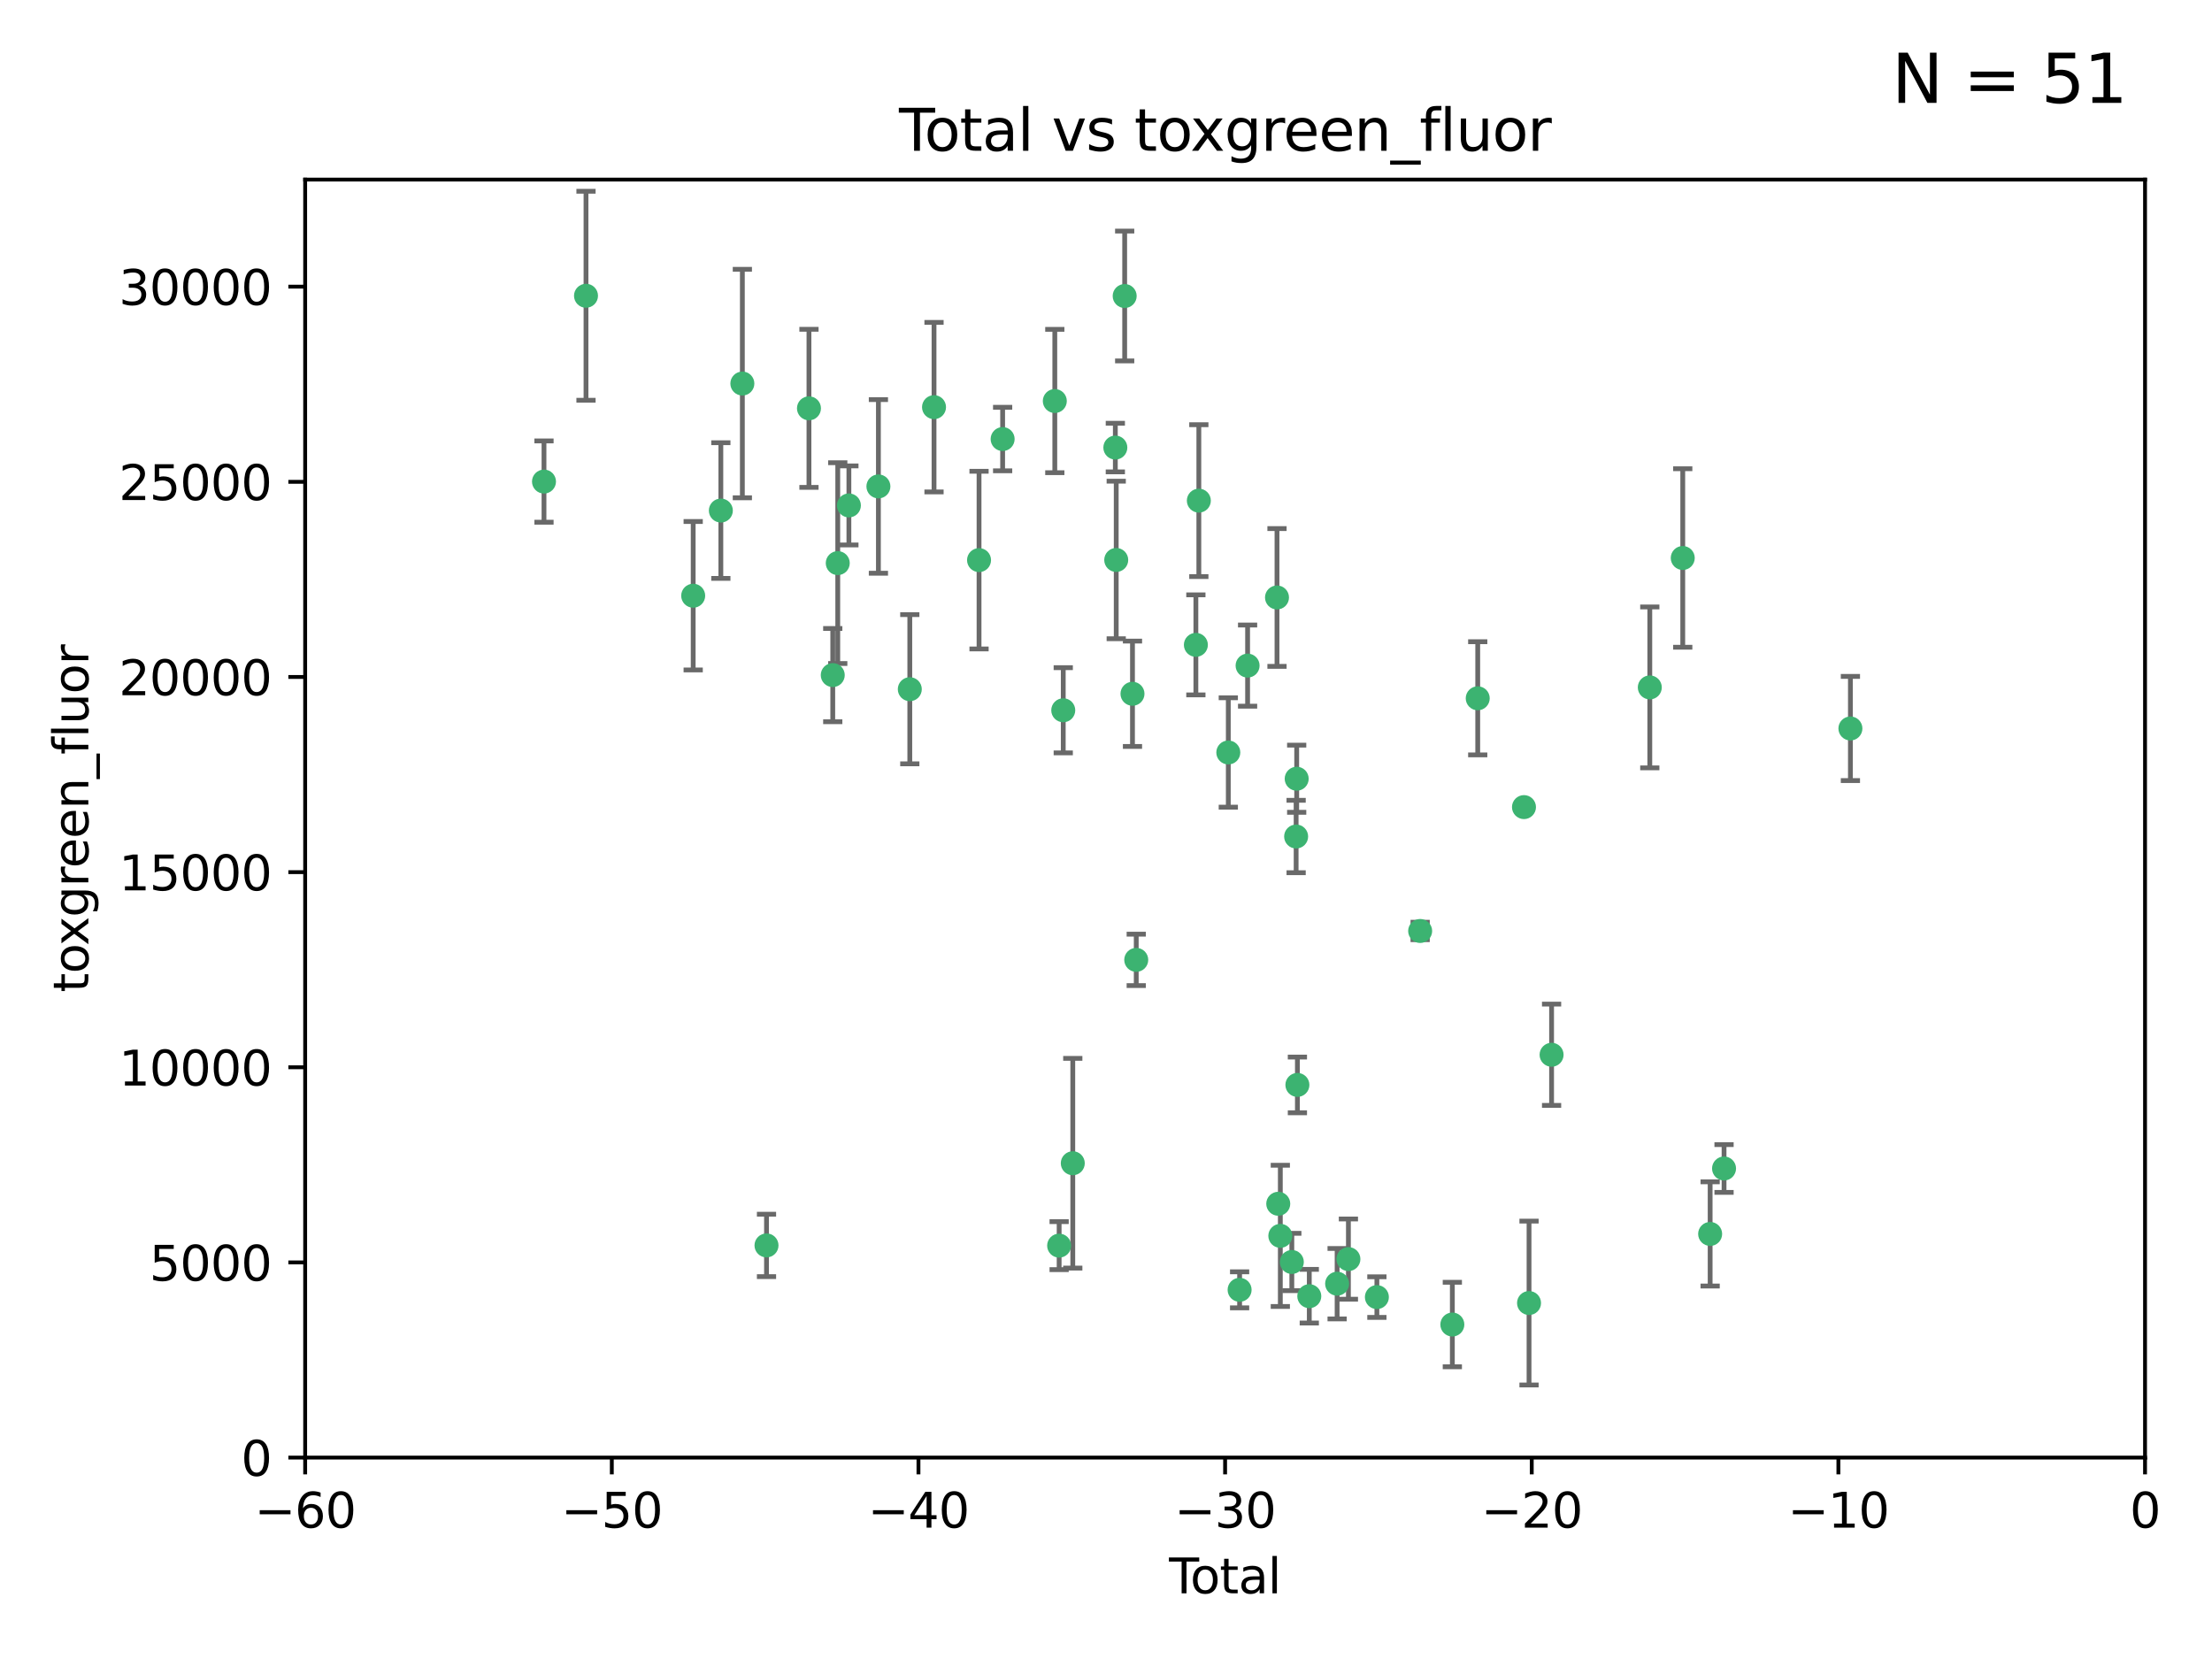 <?xml version="1.0" encoding="utf-8" standalone="no"?>
<!DOCTYPE svg PUBLIC "-//W3C//DTD SVG 1.1//EN"
  "http://www.w3.org/Graphics/SVG/1.1/DTD/svg11.dtd">
<svg xmlns:xlink="http://www.w3.org/1999/xlink" width="460.8pt" height="345.6pt" viewBox="0 0 460.8 345.6" xmlns="http://www.w3.org/2000/svg" version="1.1">
 <defs>
  <style type="text/css">*{stroke-linejoin: round; stroke-linecap: butt}</style>
 </defs>
 <g id="figure_1">
  <g id="patch_1">
   <path d="M 0 345.6 
L 460.8 345.6 
L 460.8 0 
L 0 0 
z
" style="fill: #ffffff"/>
  </g>
  <g id="axes_1">
   <g id="patch_2">
    <path d="M 63.571 303.64 
L 446.85 303.64 
L 446.85 37.411 
L 63.571 37.411 
z
" style="fill: #ffffff"/>
   </g>
   <g id="PathCollection_1">
    <defs>
     <path id="mc54ede2edb" d="M 0 1.118 
C 0.297 1.118 0.581 1 0.791 0.791 
C 1 0.581 1.118 0.297 1.118 0 
C 1.118 -0.297 1 -0.581 0.791 -0.791 
C 0.581 -1 0.297 -1.118 0 -1.118 
C -0.297 -1.118 -0.581 -1 -0.791 -0.791 
C -1 -0.581 -1.118 -0.297 -1.118 0 
C -1.118 0.297 -1 0.581 -0.791 0.791 
C -0.581 1 -0.297 1.118 0 1.118 
z
" style="stroke: #3cb371"/>
    </defs>
    <g clip-path="url(#p72e257337b)">
     <use xlink:href="#mc54ede2edb" x="113.324" y="100.319" style="fill: #3cb371; stroke: #3cb371"/>
     <use xlink:href="#mc54ede2edb" x="122.075" y="61.614" style="fill: #3cb371; stroke: #3cb371"/>
     <use xlink:href="#mc54ede2edb" x="144.404" y="124.1" style="fill: #3cb371; stroke: #3cb371"/>
     <use xlink:href="#mc54ede2edb" x="150.166" y="106.358" style="fill: #3cb371; stroke: #3cb371"/>
     <use xlink:href="#mc54ede2edb" x="154.646" y="79.9" style="fill: #3cb371; stroke: #3cb371"/>
     <use xlink:href="#mc54ede2edb" x="159.676" y="259.442" style="fill: #3cb371; stroke: #3cb371"/>
     <use xlink:href="#mc54ede2edb" x="168.522" y="85.062" style="fill: #3cb371; stroke: #3cb371"/>
     <use xlink:href="#mc54ede2edb" x="173.478" y="140.634" style="fill: #3cb371; stroke: #3cb371"/>
     <use xlink:href="#mc54ede2edb" x="174.52" y="117.306" style="fill: #3cb371; stroke: #3cb371"/>
     <use xlink:href="#mc54ede2edb" x="176.84" y="105.288" style="fill: #3cb371; stroke: #3cb371"/>
     <use xlink:href="#mc54ede2edb" x="182.989" y="101.33" style="fill: #3cb371; stroke: #3cb371"/>
     <use xlink:href="#mc54ede2edb" x="189.528" y="143.574" style="fill: #3cb371; stroke: #3cb371"/>
     <use xlink:href="#mc54ede2edb" x="194.574" y="84.817" style="fill: #3cb371; stroke: #3cb371"/>
     <use xlink:href="#mc54ede2edb" x="203.952" y="116.682" style="fill: #3cb371; stroke: #3cb371"/>
     <use xlink:href="#mc54ede2edb" x="208.867" y="91.463" style="fill: #3cb371; stroke: #3cb371"/>
     <use xlink:href="#mc54ede2edb" x="219.736" y="83.54" style="fill: #3cb371; stroke: #3cb371"/>
     <use xlink:href="#mc54ede2edb" x="220.638" y="259.488" style="fill: #3cb371; stroke: #3cb371"/>
     <use xlink:href="#mc54ede2edb" x="221.495" y="147.962" style="fill: #3cb371; stroke: #3cb371"/>
     <use xlink:href="#mc54ede2edb" x="223.48" y="242.324" style="fill: #3cb371; stroke: #3cb371"/>
     <use xlink:href="#mc54ede2edb" x="232.345" y="93.237" style="fill: #3cb371; stroke: #3cb371"/>
     <use xlink:href="#mc54ede2edb" x="232.53" y="116.65" style="fill: #3cb371; stroke: #3cb371"/>
     <use xlink:href="#mc54ede2edb" x="234.291" y="61.664" style="fill: #3cb371; stroke: #3cb371"/>
     <use xlink:href="#mc54ede2edb" x="235.917" y="144.527" style="fill: #3cb371; stroke: #3cb371"/>
     <use xlink:href="#mc54ede2edb" x="236.699" y="199.958" style="fill: #3cb371; stroke: #3cb371"/>
     <use xlink:href="#mc54ede2edb" x="249.123" y="134.337" style="fill: #3cb371; stroke: #3cb371"/>
     <use xlink:href="#mc54ede2edb" x="249.741" y="104.293" style="fill: #3cb371; stroke: #3cb371"/>
     <use xlink:href="#mc54ede2edb" x="255.878" y="156.754" style="fill: #3cb371; stroke: #3cb371"/>
     <use xlink:href="#mc54ede2edb" x="258.233" y="268.694" style="fill: #3cb371; stroke: #3cb371"/>
     <use xlink:href="#mc54ede2edb" x="259.897" y="138.657" style="fill: #3cb371; stroke: #3cb371"/>
     <use xlink:href="#mc54ede2edb" x="266.022" y="124.464" style="fill: #3cb371; stroke: #3cb371"/>
     <use xlink:href="#mc54ede2edb" x="266.284" y="250.767" style="fill: #3cb371; stroke: #3cb371"/>
     <use xlink:href="#mc54ede2edb" x="266.715" y="257.451" style="fill: #3cb371; stroke: #3cb371"/>
     <use xlink:href="#mc54ede2edb" x="269.11" y="262.896" style="fill: #3cb371; stroke: #3cb371"/>
     <use xlink:href="#mc54ede2edb" x="270.008" y="174.261" style="fill: #3cb371; stroke: #3cb371"/>
     <use xlink:href="#mc54ede2edb" x="270.123" y="162.223" style="fill: #3cb371; stroke: #3cb371"/>
     <use xlink:href="#mc54ede2edb" x="270.272" y="226.007" style="fill: #3cb371; stroke: #3cb371"/>
     <use xlink:href="#mc54ede2edb" x="272.749" y="270.018" style="fill: #3cb371; stroke: #3cb371"/>
     <use xlink:href="#mc54ede2edb" x="278.547" y="267.417" style="fill: #3cb371; stroke: #3cb371"/>
     <use xlink:href="#mc54ede2edb" x="280.898" y="262.293" style="fill: #3cb371; stroke: #3cb371"/>
     <use xlink:href="#mc54ede2edb" x="286.83" y="270.21" style="fill: #3cb371; stroke: #3cb371"/>
     <use xlink:href="#mc54ede2edb" x="295.844" y="193.94" style="fill: #3cb371; stroke: #3cb371"/>
     <use xlink:href="#mc54ede2edb" x="302.549" y="275.924" style="fill: #3cb371; stroke: #3cb371"/>
     <use xlink:href="#mc54ede2edb" x="307.838" y="145.468" style="fill: #3cb371; stroke: #3cb371"/>
     <use xlink:href="#mc54ede2edb" x="317.472" y="168.134" style="fill: #3cb371; stroke: #3cb371"/>
     <use xlink:href="#mc54ede2edb" x="318.526" y="271.445" style="fill: #3cb371; stroke: #3cb371"/>
     <use xlink:href="#mc54ede2edb" x="323.223" y="219.726" style="fill: #3cb371; stroke: #3cb371"/>
     <use xlink:href="#mc54ede2edb" x="343.683" y="143.2" style="fill: #3cb371; stroke: #3cb371"/>
     <use xlink:href="#mc54ede2edb" x="350.548" y="116.24" style="fill: #3cb371; stroke: #3cb371"/>
     <use xlink:href="#mc54ede2edb" x="356.254" y="257.051" style="fill: #3cb371; stroke: #3cb371"/>
     <use xlink:href="#mc54ede2edb" x="359.15" y="243.416" style="fill: #3cb371; stroke: #3cb371"/>
     <use xlink:href="#mc54ede2edb" x="385.474" y="151.755" style="fill: #3cb371; stroke: #3cb371"/>
    </g>
   </g>
   <g id="matplotlib.axis_1">
    <g id="xtick_1">
     <g id="line2d_1">
      <defs>
       <path id="m0c245bddcb" d="M 0 0 
L 0 3.5 
" style="stroke: #000000; stroke-width: 0.8"/>
      </defs>
      <g>
       <use xlink:href="#m0c245bddcb" x="63.571" y="303.64" style="stroke: #000000; stroke-width: 0.8"/>
      </g>
     </g>
     <g id="text_1">
      <!-- −60 -->
      <g transform="translate(53.019 318.238)scale(0.1 -0.1)">
       <defs>
        <path id="DejaVuSans-2212" d="M 678 2272 
L 4684 2272 
L 4684 1741 
L 678 1741 
L 678 2272 
z
" transform="scale(0.016)"/>
        <path id="DejaVuSans-36" d="M 2113 2584 
Q 1688 2584 1439 2293 
Q 1191 2003 1191 1497 
Q 1191 994 1439 701 
Q 1688 409 2113 409 
Q 2538 409 2786 701 
Q 3034 994 3034 1497 
Q 3034 2003 2786 2293 
Q 2538 2584 2113 2584 
z
M 3366 4563 
L 3366 3988 
Q 3128 4100 2886 4159 
Q 2644 4219 2406 4219 
Q 1781 4219 1451 3797 
Q 1122 3375 1075 2522 
Q 1259 2794 1537 2939 
Q 1816 3084 2150 3084 
Q 2853 3084 3261 2657 
Q 3669 2231 3669 1497 
Q 3669 778 3244 343 
Q 2819 -91 2113 -91 
Q 1303 -91 875 529 
Q 447 1150 447 2328 
Q 447 3434 972 4092 
Q 1497 4750 2381 4750 
Q 2619 4750 2861 4703 
Q 3103 4656 3366 4563 
z
" transform="scale(0.016)"/>
        <path id="DejaVuSans-30" d="M 2034 4250 
Q 1547 4250 1301 3770 
Q 1056 3291 1056 2328 
Q 1056 1369 1301 889 
Q 1547 409 2034 409 
Q 2525 409 2770 889 
Q 3016 1369 3016 2328 
Q 3016 3291 2770 3770 
Q 2525 4250 2034 4250 
z
M 2034 4750 
Q 2819 4750 3233 4129 
Q 3647 3509 3647 2328 
Q 3647 1150 3233 529 
Q 2819 -91 2034 -91 
Q 1250 -91 836 529 
Q 422 1150 422 2328 
Q 422 3509 836 4129 
Q 1250 4750 2034 4750 
z
" transform="scale(0.016)"/>
       </defs>
       <use xlink:href="#DejaVuSans-2212"/>
       <use xlink:href="#DejaVuSans-36" x="83.789"/>
       <use xlink:href="#DejaVuSans-30" x="147.412"/>
      </g>
     </g>
    </g>
    <g id="xtick_2">
     <g id="line2d_2">
      <g>
       <use xlink:href="#m0c245bddcb" x="127.451" y="303.64" style="stroke: #000000; stroke-width: 0.8"/>
      </g>
     </g>
     <g id="text_2">
      <!-- −50 -->
      <g transform="translate(116.899 318.238)scale(0.1 -0.1)">
       <defs>
        <path id="DejaVuSans-35" d="M 691 4666 
L 3169 4666 
L 3169 4134 
L 1269 4134 
L 1269 2991 
Q 1406 3038 1543 3061 
Q 1681 3084 1819 3084 
Q 2600 3084 3056 2656 
Q 3513 2228 3513 1497 
Q 3513 744 3044 326 
Q 2575 -91 1722 -91 
Q 1428 -91 1123 -41 
Q 819 9 494 109 
L 494 744 
Q 775 591 1075 516 
Q 1375 441 1709 441 
Q 2250 441 2565 725 
Q 2881 1009 2881 1497 
Q 2881 1984 2565 2268 
Q 2250 2553 1709 2553 
Q 1456 2553 1204 2497 
Q 953 2441 691 2322 
L 691 4666 
z
" transform="scale(0.016)"/>
       </defs>
       <use xlink:href="#DejaVuSans-2212"/>
       <use xlink:href="#DejaVuSans-35" x="83.789"/>
       <use xlink:href="#DejaVuSans-30" x="147.412"/>
      </g>
     </g>
    </g>
    <g id="xtick_3">
     <g id="line2d_3">
      <g>
       <use xlink:href="#m0c245bddcb" x="191.331" y="303.64" style="stroke: #000000; stroke-width: 0.8"/>
      </g>
     </g>
     <g id="text_3">
      <!-- −40 -->
      <g transform="translate(180.778 318.238)scale(0.1 -0.1)">
       <defs>
        <path id="DejaVuSans-34" d="M 2419 4116 
L 825 1625 
L 2419 1625 
L 2419 4116 
z
M 2253 4666 
L 3047 4666 
L 3047 1625 
L 3713 1625 
L 3713 1100 
L 3047 1100 
L 3047 0 
L 2419 0 
L 2419 1100 
L 313 1100 
L 313 1709 
L 2253 4666 
z
" transform="scale(0.016)"/>
       </defs>
       <use xlink:href="#DejaVuSans-2212"/>
       <use xlink:href="#DejaVuSans-34" x="83.789"/>
       <use xlink:href="#DejaVuSans-30" x="147.412"/>
      </g>
     </g>
    </g>
    <g id="xtick_4">
     <g id="line2d_4">
      <g>
       <use xlink:href="#m0c245bddcb" x="255.211" y="303.64" style="stroke: #000000; stroke-width: 0.8"/>
      </g>
     </g>
     <g id="text_4">
      <!-- −30 -->
      <g transform="translate(244.658 318.238)scale(0.1 -0.1)">
       <defs>
        <path id="DejaVuSans-33" d="M 2597 2516 
Q 3050 2419 3304 2112 
Q 3559 1806 3559 1356 
Q 3559 666 3084 287 
Q 2609 -91 1734 -91 
Q 1441 -91 1130 -33 
Q 819 25 488 141 
L 488 750 
Q 750 597 1062 519 
Q 1375 441 1716 441 
Q 2309 441 2620 675 
Q 2931 909 2931 1356 
Q 2931 1769 2642 2001 
Q 2353 2234 1838 2234 
L 1294 2234 
L 1294 2753 
L 1863 2753 
Q 2328 2753 2575 2939 
Q 2822 3125 2822 3475 
Q 2822 3834 2567 4026 
Q 2313 4219 1838 4219 
Q 1578 4219 1281 4162 
Q 984 4106 628 3988 
L 628 4550 
Q 988 4650 1302 4700 
Q 1616 4750 1894 4750 
Q 2613 4750 3031 4423 
Q 3450 4097 3450 3541 
Q 3450 3153 3228 2886 
Q 3006 2619 2597 2516 
z
" transform="scale(0.016)"/>
       </defs>
       <use xlink:href="#DejaVuSans-2212"/>
       <use xlink:href="#DejaVuSans-33" x="83.789"/>
       <use xlink:href="#DejaVuSans-30" x="147.412"/>
      </g>
     </g>
    </g>
    <g id="xtick_5">
     <g id="line2d_5">
      <g>
       <use xlink:href="#m0c245bddcb" x="319.09" y="303.64" style="stroke: #000000; stroke-width: 0.8"/>
      </g>
     </g>
     <g id="text_5">
      <!-- −20 -->
      <g transform="translate(308.538 318.238)scale(0.1 -0.1)">
       <defs>
        <path id="DejaVuSans-32" d="M 1228 531 
L 3431 531 
L 3431 0 
L 469 0 
L 469 531 
Q 828 903 1448 1529 
Q 2069 2156 2228 2338 
Q 2531 2678 2651 2914 
Q 2772 3150 2772 3378 
Q 2772 3750 2511 3984 
Q 2250 4219 1831 4219 
Q 1534 4219 1204 4116 
Q 875 4013 500 3803 
L 500 4441 
Q 881 4594 1212 4672 
Q 1544 4750 1819 4750 
Q 2544 4750 2975 4387 
Q 3406 4025 3406 3419 
Q 3406 3131 3298 2873 
Q 3191 2616 2906 2266 
Q 2828 2175 2409 1742 
Q 1991 1309 1228 531 
z
" transform="scale(0.016)"/>
       </defs>
       <use xlink:href="#DejaVuSans-2212"/>
       <use xlink:href="#DejaVuSans-32" x="83.789"/>
       <use xlink:href="#DejaVuSans-30" x="147.412"/>
      </g>
     </g>
    </g>
    <g id="xtick_6">
     <g id="line2d_6">
      <g>
       <use xlink:href="#m0c245bddcb" x="382.97" y="303.64" style="stroke: #000000; stroke-width: 0.8"/>
      </g>
     </g>
     <g id="text_6">
      <!-- −10 -->
      <g transform="translate(372.418 318.238)scale(0.1 -0.1)">
       <defs>
        <path id="DejaVuSans-31" d="M 794 531 
L 1825 531 
L 1825 4091 
L 703 3866 
L 703 4441 
L 1819 4666 
L 2450 4666 
L 2450 531 
L 3481 531 
L 3481 0 
L 794 0 
L 794 531 
z
" transform="scale(0.016)"/>
       </defs>
       <use xlink:href="#DejaVuSans-2212"/>
       <use xlink:href="#DejaVuSans-31" x="83.789"/>
       <use xlink:href="#DejaVuSans-30" x="147.412"/>
      </g>
     </g>
    </g>
    <g id="xtick_7">
     <g id="line2d_7">
      <g>
       <use xlink:href="#m0c245bddcb" x="446.85" y="303.64" style="stroke: #000000; stroke-width: 0.8"/>
      </g>
     </g>
     <g id="text_7">
      <!-- 0 -->
      <g transform="translate(443.669 318.238)scale(0.1 -0.1)">
       <use xlink:href="#DejaVuSans-30"/>
      </g>
     </g>
    </g>
    <g id="text_8">
     <!-- Total -->
     <g transform="translate(243.534 331.917)scale(0.1 -0.1)">
      <defs>
       <path id="DejaVuSans-54" d="M -19 4666 
L 3928 4666 
L 3928 4134 
L 2272 4134 
L 2272 0 
L 1638 0 
L 1638 4134 
L -19 4134 
L -19 4666 
z
" transform="scale(0.016)"/>
       <path id="DejaVuSans-6f" d="M 1959 3097 
Q 1497 3097 1228 2736 
Q 959 2375 959 1747 
Q 959 1119 1226 758 
Q 1494 397 1959 397 
Q 2419 397 2687 759 
Q 2956 1122 2956 1747 
Q 2956 2369 2687 2733 
Q 2419 3097 1959 3097 
z
M 1959 3584 
Q 2709 3584 3137 3096 
Q 3566 2609 3566 1747 
Q 3566 888 3137 398 
Q 2709 -91 1959 -91 
Q 1206 -91 779 398 
Q 353 888 353 1747 
Q 353 2609 779 3096 
Q 1206 3584 1959 3584 
z
" transform="scale(0.016)"/>
       <path id="DejaVuSans-74" d="M 1172 4494 
L 1172 3500 
L 2356 3500 
L 2356 3053 
L 1172 3053 
L 1172 1153 
Q 1172 725 1289 603 
Q 1406 481 1766 481 
L 2356 481 
L 2356 0 
L 1766 0 
Q 1100 0 847 248 
Q 594 497 594 1153 
L 594 3053 
L 172 3053 
L 172 3500 
L 594 3500 
L 594 4494 
L 1172 4494 
z
" transform="scale(0.016)"/>
       <path id="DejaVuSans-61" d="M 2194 1759 
Q 1497 1759 1228 1600 
Q 959 1441 959 1056 
Q 959 750 1161 570 
Q 1363 391 1709 391 
Q 2188 391 2477 730 
Q 2766 1069 2766 1631 
L 2766 1759 
L 2194 1759 
z
M 3341 1997 
L 3341 0 
L 2766 0 
L 2766 531 
Q 2569 213 2275 61 
Q 1981 -91 1556 -91 
Q 1019 -91 701 211 
Q 384 513 384 1019 
Q 384 1609 779 1909 
Q 1175 2209 1959 2209 
L 2766 2209 
L 2766 2266 
Q 2766 2663 2505 2880 
Q 2244 3097 1772 3097 
Q 1472 3097 1187 3025 
Q 903 2953 641 2809 
L 641 3341 
Q 956 3463 1253 3523 
Q 1550 3584 1831 3584 
Q 2591 3584 2966 3190 
Q 3341 2797 3341 1997 
z
" transform="scale(0.016)"/>
       <path id="DejaVuSans-6c" d="M 603 4863 
L 1178 4863 
L 1178 0 
L 603 0 
L 603 4863 
z
" transform="scale(0.016)"/>
      </defs>
      <use xlink:href="#DejaVuSans-54"/>
      <use xlink:href="#DejaVuSans-6f" x="44.084"/>
      <use xlink:href="#DejaVuSans-74" x="105.266"/>
      <use xlink:href="#DejaVuSans-61" x="144.475"/>
      <use xlink:href="#DejaVuSans-6c" x="205.754"/>
     </g>
    </g>
   </g>
   <g id="matplotlib.axis_2">
    <g id="ytick_1">
     <g id="line2d_8">
      <defs>
       <path id="m8a48389f42" d="M 0 0 
L -3.5 0 
" style="stroke: #000000; stroke-width: 0.8"/>
      </defs>
      <g>
       <use xlink:href="#m8a48389f42" x="63.571" y="303.64" style="stroke: #000000; stroke-width: 0.8"/>
      </g>
     </g>
     <g id="text_9">
      <!-- 0 -->
      <g transform="translate(50.209 307.439)scale(0.1 -0.1)">
       <use xlink:href="#DejaVuSans-30"/>
      </g>
     </g>
    </g>
    <g id="ytick_2">
     <g id="line2d_9">
      <g>
       <use xlink:href="#m8a48389f42" x="63.571" y="262.986" style="stroke: #000000; stroke-width: 0.8"/>
      </g>
     </g>
     <g id="text_10">
      <!-- 5000 -->
      <g transform="translate(31.121 266.786)scale(0.1 -0.1)">
       <use xlink:href="#DejaVuSans-35"/>
       <use xlink:href="#DejaVuSans-30" x="63.623"/>
       <use xlink:href="#DejaVuSans-30" x="127.246"/>
       <use xlink:href="#DejaVuSans-30" x="190.869"/>
      </g>
     </g>
    </g>
    <g id="ytick_3">
     <g id="line2d_10">
      <g>
       <use xlink:href="#m8a48389f42" x="63.571" y="222.333" style="stroke: #000000; stroke-width: 0.8"/>
      </g>
     </g>
     <g id="text_11">
      <!-- 10000 -->
      <g transform="translate(24.759 226.132)scale(0.1 -0.1)">
       <use xlink:href="#DejaVuSans-31"/>
       <use xlink:href="#DejaVuSans-30" x="63.623"/>
       <use xlink:href="#DejaVuSans-30" x="127.246"/>
       <use xlink:href="#DejaVuSans-30" x="190.869"/>
       <use xlink:href="#DejaVuSans-30" x="254.492"/>
      </g>
     </g>
    </g>
    <g id="ytick_4">
     <g id="line2d_11">
      <g>
       <use xlink:href="#m8a48389f42" x="63.571" y="181.679" style="stroke: #000000; stroke-width: 0.8"/>
      </g>
     </g>
     <g id="text_12">
      <!-- 15000 -->
      <g transform="translate(24.759 185.478)scale(0.1 -0.1)">
       <use xlink:href="#DejaVuSans-31"/>
       <use xlink:href="#DejaVuSans-35" x="63.623"/>
       <use xlink:href="#DejaVuSans-30" x="127.246"/>
       <use xlink:href="#DejaVuSans-30" x="190.869"/>
       <use xlink:href="#DejaVuSans-30" x="254.492"/>
      </g>
     </g>
    </g>
    <g id="ytick_5">
     <g id="line2d_12">
      <g>
       <use xlink:href="#m8a48389f42" x="63.571" y="141.026" style="stroke: #000000; stroke-width: 0.8"/>
      </g>
     </g>
     <g id="text_13">
      <!-- 20000 -->
      <g transform="translate(24.759 144.825)scale(0.1 -0.1)">
       <use xlink:href="#DejaVuSans-32"/>
       <use xlink:href="#DejaVuSans-30" x="63.623"/>
       <use xlink:href="#DejaVuSans-30" x="127.246"/>
       <use xlink:href="#DejaVuSans-30" x="190.869"/>
       <use xlink:href="#DejaVuSans-30" x="254.492"/>
      </g>
     </g>
    </g>
    <g id="ytick_6">
     <g id="line2d_13">
      <g>
       <use xlink:href="#m8a48389f42" x="63.571" y="100.372" style="stroke: #000000; stroke-width: 0.8"/>
      </g>
     </g>
     <g id="text_14">
      <!-- 25000 -->
      <g transform="translate(24.759 104.171)scale(0.1 -0.1)">
       <use xlink:href="#DejaVuSans-32"/>
       <use xlink:href="#DejaVuSans-35" x="63.623"/>
       <use xlink:href="#DejaVuSans-30" x="127.246"/>
       <use xlink:href="#DejaVuSans-30" x="190.869"/>
       <use xlink:href="#DejaVuSans-30" x="254.492"/>
      </g>
     </g>
    </g>
    <g id="ytick_7">
     <g id="line2d_14">
      <g>
       <use xlink:href="#m8a48389f42" x="63.571" y="59.718" style="stroke: #000000; stroke-width: 0.8"/>
      </g>
     </g>
     <g id="text_15">
      <!-- 30000 -->
      <g transform="translate(24.759 63.518)scale(0.1 -0.1)">
       <use xlink:href="#DejaVuSans-33"/>
       <use xlink:href="#DejaVuSans-30" x="63.623"/>
       <use xlink:href="#DejaVuSans-30" x="127.246"/>
       <use xlink:href="#DejaVuSans-30" x="190.869"/>
       <use xlink:href="#DejaVuSans-30" x="254.492"/>
      </g>
     </g>
    </g>
    <g id="text_16">
     <!-- toxgreen_fluor -->
     <g transform="translate(18.401 206.72)rotate(-90)scale(0.1 -0.1)">
      <defs>
       <path id="DejaVuSans-78" d="M 3513 3500 
L 2247 1797 
L 3578 0 
L 2900 0 
L 1881 1375 
L 863 0 
L 184 0 
L 1544 1831 
L 300 3500 
L 978 3500 
L 1906 2253 
L 2834 3500 
L 3513 3500 
z
" transform="scale(0.016)"/>
       <path id="DejaVuSans-67" d="M 2906 1791 
Q 2906 2416 2648 2759 
Q 2391 3103 1925 3103 
Q 1463 3103 1205 2759 
Q 947 2416 947 1791 
Q 947 1169 1205 825 
Q 1463 481 1925 481 
Q 2391 481 2648 825 
Q 2906 1169 2906 1791 
z
M 3481 434 
Q 3481 -459 3084 -895 
Q 2688 -1331 1869 -1331 
Q 1566 -1331 1297 -1286 
Q 1028 -1241 775 -1147 
L 775 -588 
Q 1028 -725 1275 -790 
Q 1522 -856 1778 -856 
Q 2344 -856 2625 -561 
Q 2906 -266 2906 331 
L 2906 616 
Q 2728 306 2450 153 
Q 2172 0 1784 0 
Q 1141 0 747 490 
Q 353 981 353 1791 
Q 353 2603 747 3093 
Q 1141 3584 1784 3584 
Q 2172 3584 2450 3431 
Q 2728 3278 2906 2969 
L 2906 3500 
L 3481 3500 
L 3481 434 
z
" transform="scale(0.016)"/>
       <path id="DejaVuSans-72" d="M 2631 2963 
Q 2534 3019 2420 3045 
Q 2306 3072 2169 3072 
Q 1681 3072 1420 2755 
Q 1159 2438 1159 1844 
L 1159 0 
L 581 0 
L 581 3500 
L 1159 3500 
L 1159 2956 
Q 1341 3275 1631 3429 
Q 1922 3584 2338 3584 
Q 2397 3584 2469 3576 
Q 2541 3569 2628 3553 
L 2631 2963 
z
" transform="scale(0.016)"/>
       <path id="DejaVuSans-65" d="M 3597 1894 
L 3597 1613 
L 953 1613 
Q 991 1019 1311 708 
Q 1631 397 2203 397 
Q 2534 397 2845 478 
Q 3156 559 3463 722 
L 3463 178 
Q 3153 47 2828 -22 
Q 2503 -91 2169 -91 
Q 1331 -91 842 396 
Q 353 884 353 1716 
Q 353 2575 817 3079 
Q 1281 3584 2069 3584 
Q 2775 3584 3186 3129 
Q 3597 2675 3597 1894 
z
M 3022 2063 
Q 3016 2534 2758 2815 
Q 2500 3097 2075 3097 
Q 1594 3097 1305 2825 
Q 1016 2553 972 2059 
L 3022 2063 
z
" transform="scale(0.016)"/>
       <path id="DejaVuSans-6e" d="M 3513 2113 
L 3513 0 
L 2938 0 
L 2938 2094 
Q 2938 2591 2744 2837 
Q 2550 3084 2163 3084 
Q 1697 3084 1428 2787 
Q 1159 2491 1159 1978 
L 1159 0 
L 581 0 
L 581 3500 
L 1159 3500 
L 1159 2956 
Q 1366 3272 1645 3428 
Q 1925 3584 2291 3584 
Q 2894 3584 3203 3211 
Q 3513 2838 3513 2113 
z
" transform="scale(0.016)"/>
       <path id="DejaVuSans-5f" d="M 3263 -1063 
L 3263 -1509 
L -63 -1509 
L -63 -1063 
L 3263 -1063 
z
" transform="scale(0.016)"/>
       <path id="DejaVuSans-66" d="M 2375 4863 
L 2375 4384 
L 1825 4384 
Q 1516 4384 1395 4259 
Q 1275 4134 1275 3809 
L 1275 3500 
L 2222 3500 
L 2222 3053 
L 1275 3053 
L 1275 0 
L 697 0 
L 697 3053 
L 147 3053 
L 147 3500 
L 697 3500 
L 697 3744 
Q 697 4328 969 4595 
Q 1241 4863 1831 4863 
L 2375 4863 
z
" transform="scale(0.016)"/>
       <path id="DejaVuSans-75" d="M 544 1381 
L 544 3500 
L 1119 3500 
L 1119 1403 
Q 1119 906 1312 657 
Q 1506 409 1894 409 
Q 2359 409 2629 706 
Q 2900 1003 2900 1516 
L 2900 3500 
L 3475 3500 
L 3475 0 
L 2900 0 
L 2900 538 
Q 2691 219 2414 64 
Q 2138 -91 1772 -91 
Q 1169 -91 856 284 
Q 544 659 544 1381 
z
M 1991 3584 
L 1991 3584 
z
" transform="scale(0.016)"/>
      </defs>
      <use xlink:href="#DejaVuSans-74"/>
      <use xlink:href="#DejaVuSans-6f" x="39.209"/>
      <use xlink:href="#DejaVuSans-78" x="97.266"/>
      <use xlink:href="#DejaVuSans-67" x="156.445"/>
      <use xlink:href="#DejaVuSans-72" x="219.922"/>
      <use xlink:href="#DejaVuSans-65" x="258.785"/>
      <use xlink:href="#DejaVuSans-65" x="320.309"/>
      <use xlink:href="#DejaVuSans-6e" x="381.832"/>
      <use xlink:href="#DejaVuSans-5f" x="445.211"/>
      <use xlink:href="#DejaVuSans-66" x="495.211"/>
      <use xlink:href="#DejaVuSans-6c" x="530.416"/>
      <use xlink:href="#DejaVuSans-75" x="558.199"/>
      <use xlink:href="#DejaVuSans-6f" x="621.578"/>
      <use xlink:href="#DejaVuSans-72" x="682.76"/>
     </g>
    </g>
   </g>
   <g id="LineCollection_1">
    <path d="M 113.324 108.787 
L 113.324 91.852 
" clip-path="url(#p72e257337b)" style="fill: none; stroke: #696969"/>
    <path d="M 122.075 83.38 
L 122.075 39.848 
" clip-path="url(#p72e257337b)" style="fill: none; stroke: #696969"/>
    <path d="M 144.404 139.562 
L 144.404 108.638 
" clip-path="url(#p72e257337b)" style="fill: none; stroke: #696969"/>
    <path d="M 150.166 120.489 
L 150.166 92.227 
" clip-path="url(#p72e257337b)" style="fill: none; stroke: #696969"/>
    <path d="M 154.646 103.698 
L 154.646 56.102 
" clip-path="url(#p72e257337b)" style="fill: none; stroke: #696969"/>
    <path d="M 159.676 265.941 
L 159.676 252.944 
" clip-path="url(#p72e257337b)" style="fill: none; stroke: #696969"/>
    <path d="M 168.522 101.528 
L 168.522 68.595 
" clip-path="url(#p72e257337b)" style="fill: none; stroke: #696969"/>
    <path d="M 173.478 150.349 
L 173.478 130.92 
" clip-path="url(#p72e257337b)" style="fill: none; stroke: #696969"/>
    <path d="M 174.52 138.218 
L 174.52 96.393 
" clip-path="url(#p72e257337b)" style="fill: none; stroke: #696969"/>
    <path d="M 176.84 113.522 
L 176.84 97.054 
" clip-path="url(#p72e257337b)" style="fill: none; stroke: #696969"/>
    <path d="M 182.989 119.415 
L 182.989 83.245 
" clip-path="url(#p72e257337b)" style="fill: none; stroke: #696969"/>
    <path d="M 189.528 159.116 
L 189.528 128.031 
" clip-path="url(#p72e257337b)" style="fill: none; stroke: #696969"/>
    <path d="M 194.574 102.476 
L 194.574 67.157 
" clip-path="url(#p72e257337b)" style="fill: none; stroke: #696969"/>
    <path d="M 203.952 135.19 
L 203.952 98.175 
" clip-path="url(#p72e257337b)" style="fill: none; stroke: #696969"/>
    <path d="M 208.867 98.075 
L 208.867 84.85 
" clip-path="url(#p72e257337b)" style="fill: none; stroke: #696969"/>
    <path d="M 219.736 98.468 
L 219.736 68.613 
" clip-path="url(#p72e257337b)" style="fill: none; stroke: #696969"/>
    <path d="M 220.638 264.487 
L 220.638 254.489 
" clip-path="url(#p72e257337b)" style="fill: none; stroke: #696969"/>
    <path d="M 221.495 156.838 
L 221.495 139.086 
" clip-path="url(#p72e257337b)" style="fill: none; stroke: #696969"/>
    <path d="M 223.48 264.166 
L 223.48 220.481 
" clip-path="url(#p72e257337b)" style="fill: none; stroke: #696969"/>
    <path d="M 232.345 98.3 
L 232.345 88.175 
" clip-path="url(#p72e257337b)" style="fill: none; stroke: #696969"/>
    <path d="M 232.53 133.058 
L 232.53 100.243 
" clip-path="url(#p72e257337b)" style="fill: none; stroke: #696969"/>
    <path d="M 234.291 75.185 
L 234.291 48.142 
" clip-path="url(#p72e257337b)" style="fill: none; stroke: #696969"/>
    <path d="M 235.917 155.498 
L 235.917 133.556 
" clip-path="url(#p72e257337b)" style="fill: none; stroke: #696969"/>
    <path d="M 236.699 205.31 
L 236.699 194.605 
" clip-path="url(#p72e257337b)" style="fill: none; stroke: #696969"/>
    <path d="M 249.123 144.76 
L 249.123 123.915 
" clip-path="url(#p72e257337b)" style="fill: none; stroke: #696969"/>
    <path d="M 249.741 120.111 
L 249.741 88.475 
" clip-path="url(#p72e257337b)" style="fill: none; stroke: #696969"/>
    <path d="M 255.878 168.148 
L 255.878 145.359 
" clip-path="url(#p72e257337b)" style="fill: none; stroke: #696969"/>
    <path d="M 258.233 272.448 
L 258.233 264.94 
" clip-path="url(#p72e257337b)" style="fill: none; stroke: #696969"/>
    <path d="M 259.897 147.112 
L 259.897 130.202 
" clip-path="url(#p72e257337b)" style="fill: none; stroke: #696969"/>
    <path d="M 266.022 138.816 
L 266.022 110.112 
" clip-path="url(#p72e257337b)" style="fill: none; stroke: #696969"/>
    <path d="M 266.284 251.458 
L 266.284 250.077 
" clip-path="url(#p72e257337b)" style="fill: none; stroke: #696969"/>
    <path d="M 266.715 272.157 
L 266.715 242.746 
" clip-path="url(#p72e257337b)" style="fill: none; stroke: #696969"/>
    <path d="M 269.11 268.864 
L 269.11 256.927 
" clip-path="url(#p72e257337b)" style="fill: none; stroke: #696969"/>
    <path d="M 270.008 181.8 
L 270.008 166.721 
" clip-path="url(#p72e257337b)" style="fill: none; stroke: #696969"/>
    <path d="M 270.123 169.217 
L 270.123 155.229 
" clip-path="url(#p72e257337b)" style="fill: none; stroke: #696969"/>
    <path d="M 270.272 231.811 
L 270.272 220.203 
" clip-path="url(#p72e257337b)" style="fill: none; stroke: #696969"/>
    <path d="M 272.749 275.607 
L 272.749 264.429 
" clip-path="url(#p72e257337b)" style="fill: none; stroke: #696969"/>
    <path d="M 278.547 274.752 
L 278.547 260.081 
" clip-path="url(#p72e257337b)" style="fill: none; stroke: #696969"/>
    <path d="M 280.898 270.647 
L 280.898 253.939 
" clip-path="url(#p72e257337b)" style="fill: none; stroke: #696969"/>
    <path d="M 286.83 274.44 
L 286.83 265.981 
" clip-path="url(#p72e257337b)" style="fill: none; stroke: #696969"/>
    <path d="M 295.844 195.758 
L 295.844 192.122 
" clip-path="url(#p72e257337b)" style="fill: none; stroke: #696969"/>
    <path d="M 302.549 284.727 
L 302.549 267.12 
" clip-path="url(#p72e257337b)" style="fill: none; stroke: #696969"/>
    <path d="M 307.838 157.254 
L 307.838 133.683 
" clip-path="url(#p72e257337b)" style="fill: none; stroke: #696969"/>
    <path d="M 317.472 168.892 
L 317.472 167.376 
" clip-path="url(#p72e257337b)" style="fill: none; stroke: #696969"/>
    <path d="M 318.526 288.513 
L 318.526 254.376 
" clip-path="url(#p72e257337b)" style="fill: none; stroke: #696969"/>
    <path d="M 323.223 230.277 
L 323.223 209.176 
" clip-path="url(#p72e257337b)" style="fill: none; stroke: #696969"/>
    <path d="M 343.683 159.961 
L 343.683 126.439 
" clip-path="url(#p72e257337b)" style="fill: none; stroke: #696969"/>
    <path d="M 350.548 134.83 
L 350.548 97.649 
" clip-path="url(#p72e257337b)" style="fill: none; stroke: #696969"/>
    <path d="M 356.254 267.904 
L 356.254 246.198 
" clip-path="url(#p72e257337b)" style="fill: none; stroke: #696969"/>
    <path d="M 359.15 248.392 
L 359.15 238.44 
" clip-path="url(#p72e257337b)" style="fill: none; stroke: #696969"/>
    <path d="M 385.474 162.606 
L 385.474 140.905 
" clip-path="url(#p72e257337b)" style="fill: none; stroke: #696969"/>
   </g>
   <g id="line2d_15">
    <defs>
     <path id="m1dd8cd8fc2" d="M 2 0 
L -2 -0 
" style="stroke: #696969"/>
    </defs>
    <g clip-path="url(#p72e257337b)">
     <use xlink:href="#m1dd8cd8fc2" x="113.324" y="108.787" style="fill: #696969; stroke: #696969"/>
     <use xlink:href="#m1dd8cd8fc2" x="122.075" y="83.38" style="fill: #696969; stroke: #696969"/>
     <use xlink:href="#m1dd8cd8fc2" x="144.404" y="139.562" style="fill: #696969; stroke: #696969"/>
     <use xlink:href="#m1dd8cd8fc2" x="150.166" y="120.489" style="fill: #696969; stroke: #696969"/>
     <use xlink:href="#m1dd8cd8fc2" x="154.646" y="103.698" style="fill: #696969; stroke: #696969"/>
     <use xlink:href="#m1dd8cd8fc2" x="159.676" y="265.941" style="fill: #696969; stroke: #696969"/>
     <use xlink:href="#m1dd8cd8fc2" x="168.522" y="101.528" style="fill: #696969; stroke: #696969"/>
     <use xlink:href="#m1dd8cd8fc2" x="173.478" y="150.349" style="fill: #696969; stroke: #696969"/>
     <use xlink:href="#m1dd8cd8fc2" x="174.52" y="138.218" style="fill: #696969; stroke: #696969"/>
     <use xlink:href="#m1dd8cd8fc2" x="176.84" y="113.522" style="fill: #696969; stroke: #696969"/>
     <use xlink:href="#m1dd8cd8fc2" x="182.989" y="119.415" style="fill: #696969; stroke: #696969"/>
     <use xlink:href="#m1dd8cd8fc2" x="189.528" y="159.116" style="fill: #696969; stroke: #696969"/>
     <use xlink:href="#m1dd8cd8fc2" x="194.574" y="102.476" style="fill: #696969; stroke: #696969"/>
     <use xlink:href="#m1dd8cd8fc2" x="203.952" y="135.19" style="fill: #696969; stroke: #696969"/>
     <use xlink:href="#m1dd8cd8fc2" x="208.867" y="98.075" style="fill: #696969; stroke: #696969"/>
     <use xlink:href="#m1dd8cd8fc2" x="219.736" y="98.468" style="fill: #696969; stroke: #696969"/>
     <use xlink:href="#m1dd8cd8fc2" x="220.638" y="264.487" style="fill: #696969; stroke: #696969"/>
     <use xlink:href="#m1dd8cd8fc2" x="221.495" y="156.838" style="fill: #696969; stroke: #696969"/>
     <use xlink:href="#m1dd8cd8fc2" x="223.48" y="264.166" style="fill: #696969; stroke: #696969"/>
     <use xlink:href="#m1dd8cd8fc2" x="232.345" y="98.3" style="fill: #696969; stroke: #696969"/>
     <use xlink:href="#m1dd8cd8fc2" x="232.53" y="133.058" style="fill: #696969; stroke: #696969"/>
     <use xlink:href="#m1dd8cd8fc2" x="234.291" y="75.185" style="fill: #696969; stroke: #696969"/>
     <use xlink:href="#m1dd8cd8fc2" x="235.917" y="155.498" style="fill: #696969; stroke: #696969"/>
     <use xlink:href="#m1dd8cd8fc2" x="236.699" y="205.31" style="fill: #696969; stroke: #696969"/>
     <use xlink:href="#m1dd8cd8fc2" x="249.123" y="144.76" style="fill: #696969; stroke: #696969"/>
     <use xlink:href="#m1dd8cd8fc2" x="249.741" y="120.111" style="fill: #696969; stroke: #696969"/>
     <use xlink:href="#m1dd8cd8fc2" x="255.878" y="168.148" style="fill: #696969; stroke: #696969"/>
     <use xlink:href="#m1dd8cd8fc2" x="258.233" y="272.448" style="fill: #696969; stroke: #696969"/>
     <use xlink:href="#m1dd8cd8fc2" x="259.897" y="147.112" style="fill: #696969; stroke: #696969"/>
     <use xlink:href="#m1dd8cd8fc2" x="266.022" y="138.816" style="fill: #696969; stroke: #696969"/>
     <use xlink:href="#m1dd8cd8fc2" x="266.284" y="251.458" style="fill: #696969; stroke: #696969"/>
     <use xlink:href="#m1dd8cd8fc2" x="266.715" y="272.157" style="fill: #696969; stroke: #696969"/>
     <use xlink:href="#m1dd8cd8fc2" x="269.11" y="268.864" style="fill: #696969; stroke: #696969"/>
     <use xlink:href="#m1dd8cd8fc2" x="270.008" y="181.8" style="fill: #696969; stroke: #696969"/>
     <use xlink:href="#m1dd8cd8fc2" x="270.123" y="169.217" style="fill: #696969; stroke: #696969"/>
     <use xlink:href="#m1dd8cd8fc2" x="270.272" y="231.811" style="fill: #696969; stroke: #696969"/>
     <use xlink:href="#m1dd8cd8fc2" x="272.749" y="275.607" style="fill: #696969; stroke: #696969"/>
     <use xlink:href="#m1dd8cd8fc2" x="278.547" y="274.752" style="fill: #696969; stroke: #696969"/>
     <use xlink:href="#m1dd8cd8fc2" x="280.898" y="270.647" style="fill: #696969; stroke: #696969"/>
     <use xlink:href="#m1dd8cd8fc2" x="286.83" y="274.44" style="fill: #696969; stroke: #696969"/>
     <use xlink:href="#m1dd8cd8fc2" x="295.844" y="195.758" style="fill: #696969; stroke: #696969"/>
     <use xlink:href="#m1dd8cd8fc2" x="302.549" y="284.727" style="fill: #696969; stroke: #696969"/>
     <use xlink:href="#m1dd8cd8fc2" x="307.838" y="157.254" style="fill: #696969; stroke: #696969"/>
     <use xlink:href="#m1dd8cd8fc2" x="317.472" y="168.892" style="fill: #696969; stroke: #696969"/>
     <use xlink:href="#m1dd8cd8fc2" x="318.526" y="288.513" style="fill: #696969; stroke: #696969"/>
     <use xlink:href="#m1dd8cd8fc2" x="323.223" y="230.277" style="fill: #696969; stroke: #696969"/>
     <use xlink:href="#m1dd8cd8fc2" x="343.683" y="159.961" style="fill: #696969; stroke: #696969"/>
     <use xlink:href="#m1dd8cd8fc2" x="350.548" y="134.83" style="fill: #696969; stroke: #696969"/>
     <use xlink:href="#m1dd8cd8fc2" x="356.254" y="267.904" style="fill: #696969; stroke: #696969"/>
     <use xlink:href="#m1dd8cd8fc2" x="359.15" y="248.392" style="fill: #696969; stroke: #696969"/>
     <use xlink:href="#m1dd8cd8fc2" x="385.474" y="162.606" style="fill: #696969; stroke: #696969"/>
    </g>
   </g>
   <g id="line2d_16">
    <g clip-path="url(#p72e257337b)">
     <use xlink:href="#m1dd8cd8fc2" x="113.324" y="91.852" style="fill: #696969; stroke: #696969"/>
     <use xlink:href="#m1dd8cd8fc2" x="122.075" y="39.848" style="fill: #696969; stroke: #696969"/>
     <use xlink:href="#m1dd8cd8fc2" x="144.404" y="108.638" style="fill: #696969; stroke: #696969"/>
     <use xlink:href="#m1dd8cd8fc2" x="150.166" y="92.227" style="fill: #696969; stroke: #696969"/>
     <use xlink:href="#m1dd8cd8fc2" x="154.646" y="56.102" style="fill: #696969; stroke: #696969"/>
     <use xlink:href="#m1dd8cd8fc2" x="159.676" y="252.944" style="fill: #696969; stroke: #696969"/>
     <use xlink:href="#m1dd8cd8fc2" x="168.522" y="68.595" style="fill: #696969; stroke: #696969"/>
     <use xlink:href="#m1dd8cd8fc2" x="173.478" y="130.92" style="fill: #696969; stroke: #696969"/>
     <use xlink:href="#m1dd8cd8fc2" x="174.52" y="96.393" style="fill: #696969; stroke: #696969"/>
     <use xlink:href="#m1dd8cd8fc2" x="176.84" y="97.054" style="fill: #696969; stroke: #696969"/>
     <use xlink:href="#m1dd8cd8fc2" x="182.989" y="83.245" style="fill: #696969; stroke: #696969"/>
     <use xlink:href="#m1dd8cd8fc2" x="189.528" y="128.031" style="fill: #696969; stroke: #696969"/>
     <use xlink:href="#m1dd8cd8fc2" x="194.574" y="67.157" style="fill: #696969; stroke: #696969"/>
     <use xlink:href="#m1dd8cd8fc2" x="203.952" y="98.175" style="fill: #696969; stroke: #696969"/>
     <use xlink:href="#m1dd8cd8fc2" x="208.867" y="84.85" style="fill: #696969; stroke: #696969"/>
     <use xlink:href="#m1dd8cd8fc2" x="219.736" y="68.613" style="fill: #696969; stroke: #696969"/>
     <use xlink:href="#m1dd8cd8fc2" x="220.638" y="254.489" style="fill: #696969; stroke: #696969"/>
     <use xlink:href="#m1dd8cd8fc2" x="221.495" y="139.086" style="fill: #696969; stroke: #696969"/>
     <use xlink:href="#m1dd8cd8fc2" x="223.48" y="220.481" style="fill: #696969; stroke: #696969"/>
     <use xlink:href="#m1dd8cd8fc2" x="232.345" y="88.175" style="fill: #696969; stroke: #696969"/>
     <use xlink:href="#m1dd8cd8fc2" x="232.53" y="100.243" style="fill: #696969; stroke: #696969"/>
     <use xlink:href="#m1dd8cd8fc2" x="234.291" y="48.142" style="fill: #696969; stroke: #696969"/>
     <use xlink:href="#m1dd8cd8fc2" x="235.917" y="133.556" style="fill: #696969; stroke: #696969"/>
     <use xlink:href="#m1dd8cd8fc2" x="236.699" y="194.605" style="fill: #696969; stroke: #696969"/>
     <use xlink:href="#m1dd8cd8fc2" x="249.123" y="123.915" style="fill: #696969; stroke: #696969"/>
     <use xlink:href="#m1dd8cd8fc2" x="249.741" y="88.475" style="fill: #696969; stroke: #696969"/>
     <use xlink:href="#m1dd8cd8fc2" x="255.878" y="145.359" style="fill: #696969; stroke: #696969"/>
     <use xlink:href="#m1dd8cd8fc2" x="258.233" y="264.94" style="fill: #696969; stroke: #696969"/>
     <use xlink:href="#m1dd8cd8fc2" x="259.897" y="130.202" style="fill: #696969; stroke: #696969"/>
     <use xlink:href="#m1dd8cd8fc2" x="266.022" y="110.112" style="fill: #696969; stroke: #696969"/>
     <use xlink:href="#m1dd8cd8fc2" x="266.284" y="250.077" style="fill: #696969; stroke: #696969"/>
     <use xlink:href="#m1dd8cd8fc2" x="266.715" y="242.746" style="fill: #696969; stroke: #696969"/>
     <use xlink:href="#m1dd8cd8fc2" x="269.11" y="256.927" style="fill: #696969; stroke: #696969"/>
     <use xlink:href="#m1dd8cd8fc2" x="270.008" y="166.721" style="fill: #696969; stroke: #696969"/>
     <use xlink:href="#m1dd8cd8fc2" x="270.123" y="155.229" style="fill: #696969; stroke: #696969"/>
     <use xlink:href="#m1dd8cd8fc2" x="270.272" y="220.203" style="fill: #696969; stroke: #696969"/>
     <use xlink:href="#m1dd8cd8fc2" x="272.749" y="264.429" style="fill: #696969; stroke: #696969"/>
     <use xlink:href="#m1dd8cd8fc2" x="278.547" y="260.081" style="fill: #696969; stroke: #696969"/>
     <use xlink:href="#m1dd8cd8fc2" x="280.898" y="253.939" style="fill: #696969; stroke: #696969"/>
     <use xlink:href="#m1dd8cd8fc2" x="286.83" y="265.981" style="fill: #696969; stroke: #696969"/>
     <use xlink:href="#m1dd8cd8fc2" x="295.844" y="192.122" style="fill: #696969; stroke: #696969"/>
     <use xlink:href="#m1dd8cd8fc2" x="302.549" y="267.12" style="fill: #696969; stroke: #696969"/>
     <use xlink:href="#m1dd8cd8fc2" x="307.838" y="133.683" style="fill: #696969; stroke: #696969"/>
     <use xlink:href="#m1dd8cd8fc2" x="317.472" y="167.376" style="fill: #696969; stroke: #696969"/>
     <use xlink:href="#m1dd8cd8fc2" x="318.526" y="254.376" style="fill: #696969; stroke: #696969"/>
     <use xlink:href="#m1dd8cd8fc2" x="323.223" y="209.176" style="fill: #696969; stroke: #696969"/>
     <use xlink:href="#m1dd8cd8fc2" x="343.683" y="126.439" style="fill: #696969; stroke: #696969"/>
     <use xlink:href="#m1dd8cd8fc2" x="350.548" y="97.649" style="fill: #696969; stroke: #696969"/>
     <use xlink:href="#m1dd8cd8fc2" x="356.254" y="246.198" style="fill: #696969; stroke: #696969"/>
     <use xlink:href="#m1dd8cd8fc2" x="359.15" y="238.44" style="fill: #696969; stroke: #696969"/>
     <use xlink:href="#m1dd8cd8fc2" x="385.474" y="140.905" style="fill: #696969; stroke: #696969"/>
    </g>
   </g>
   <g id="line2d_17">
    <defs>
     <path id="m94ff4e9968" d="M 0 2 
C 0.53 2 1.039 1.789 1.414 1.414 
C 1.789 1.039 2 0.53 2 0 
C 2 -0.53 1.789 -1.039 1.414 -1.414 
C 1.039 -1.789 0.53 -2 0 -2 
C -0.53 -2 -1.039 -1.789 -1.414 -1.414 
C -1.789 -1.039 -2 -0.53 -2 0 
C -2 0.53 -1.789 1.039 -1.414 1.414 
C -1.039 1.789 -0.53 2 0 2 
z
" style="stroke: #3cb371"/>
    </defs>
    <g clip-path="url(#p72e257337b)">
     <use xlink:href="#m94ff4e9968" x="113.324" y="100.319" style="fill: #3cb371; stroke: #3cb371"/>
     <use xlink:href="#m94ff4e9968" x="122.075" y="61.614" style="fill: #3cb371; stroke: #3cb371"/>
     <use xlink:href="#m94ff4e9968" x="144.404" y="124.1" style="fill: #3cb371; stroke: #3cb371"/>
     <use xlink:href="#m94ff4e9968" x="150.166" y="106.358" style="fill: #3cb371; stroke: #3cb371"/>
     <use xlink:href="#m94ff4e9968" x="154.646" y="79.9" style="fill: #3cb371; stroke: #3cb371"/>
     <use xlink:href="#m94ff4e9968" x="159.676" y="259.442" style="fill: #3cb371; stroke: #3cb371"/>
     <use xlink:href="#m94ff4e9968" x="168.522" y="85.062" style="fill: #3cb371; stroke: #3cb371"/>
     <use xlink:href="#m94ff4e9968" x="173.478" y="140.634" style="fill: #3cb371; stroke: #3cb371"/>
     <use xlink:href="#m94ff4e9968" x="174.52" y="117.306" style="fill: #3cb371; stroke: #3cb371"/>
     <use xlink:href="#m94ff4e9968" x="176.84" y="105.288" style="fill: #3cb371; stroke: #3cb371"/>
     <use xlink:href="#m94ff4e9968" x="182.989" y="101.33" style="fill: #3cb371; stroke: #3cb371"/>
     <use xlink:href="#m94ff4e9968" x="189.528" y="143.574" style="fill: #3cb371; stroke: #3cb371"/>
     <use xlink:href="#m94ff4e9968" x="194.574" y="84.817" style="fill: #3cb371; stroke: #3cb371"/>
     <use xlink:href="#m94ff4e9968" x="203.952" y="116.682" style="fill: #3cb371; stroke: #3cb371"/>
     <use xlink:href="#m94ff4e9968" x="208.867" y="91.463" style="fill: #3cb371; stroke: #3cb371"/>
     <use xlink:href="#m94ff4e9968" x="219.736" y="83.54" style="fill: #3cb371; stroke: #3cb371"/>
     <use xlink:href="#m94ff4e9968" x="220.638" y="259.488" style="fill: #3cb371; stroke: #3cb371"/>
     <use xlink:href="#m94ff4e9968" x="221.495" y="147.962" style="fill: #3cb371; stroke: #3cb371"/>
     <use xlink:href="#m94ff4e9968" x="223.48" y="242.324" style="fill: #3cb371; stroke: #3cb371"/>
     <use xlink:href="#m94ff4e9968" x="232.345" y="93.237" style="fill: #3cb371; stroke: #3cb371"/>
     <use xlink:href="#m94ff4e9968" x="232.53" y="116.65" style="fill: #3cb371; stroke: #3cb371"/>
     <use xlink:href="#m94ff4e9968" x="234.291" y="61.664" style="fill: #3cb371; stroke: #3cb371"/>
     <use xlink:href="#m94ff4e9968" x="235.917" y="144.527" style="fill: #3cb371; stroke: #3cb371"/>
     <use xlink:href="#m94ff4e9968" x="236.699" y="199.958" style="fill: #3cb371; stroke: #3cb371"/>
     <use xlink:href="#m94ff4e9968" x="249.123" y="134.337" style="fill: #3cb371; stroke: #3cb371"/>
     <use xlink:href="#m94ff4e9968" x="249.741" y="104.293" style="fill: #3cb371; stroke: #3cb371"/>
     <use xlink:href="#m94ff4e9968" x="255.878" y="156.754" style="fill: #3cb371; stroke: #3cb371"/>
     <use xlink:href="#m94ff4e9968" x="258.233" y="268.694" style="fill: #3cb371; stroke: #3cb371"/>
     <use xlink:href="#m94ff4e9968" x="259.897" y="138.657" style="fill: #3cb371; stroke: #3cb371"/>
     <use xlink:href="#m94ff4e9968" x="266.022" y="124.464" style="fill: #3cb371; stroke: #3cb371"/>
     <use xlink:href="#m94ff4e9968" x="266.284" y="250.767" style="fill: #3cb371; stroke: #3cb371"/>
     <use xlink:href="#m94ff4e9968" x="266.715" y="257.451" style="fill: #3cb371; stroke: #3cb371"/>
     <use xlink:href="#m94ff4e9968" x="269.11" y="262.896" style="fill: #3cb371; stroke: #3cb371"/>
     <use xlink:href="#m94ff4e9968" x="270.008" y="174.261" style="fill: #3cb371; stroke: #3cb371"/>
     <use xlink:href="#m94ff4e9968" x="270.123" y="162.223" style="fill: #3cb371; stroke: #3cb371"/>
     <use xlink:href="#m94ff4e9968" x="270.272" y="226.007" style="fill: #3cb371; stroke: #3cb371"/>
     <use xlink:href="#m94ff4e9968" x="272.749" y="270.018" style="fill: #3cb371; stroke: #3cb371"/>
     <use xlink:href="#m94ff4e9968" x="278.547" y="267.417" style="fill: #3cb371; stroke: #3cb371"/>
     <use xlink:href="#m94ff4e9968" x="280.898" y="262.293" style="fill: #3cb371; stroke: #3cb371"/>
     <use xlink:href="#m94ff4e9968" x="286.83" y="270.21" style="fill: #3cb371; stroke: #3cb371"/>
     <use xlink:href="#m94ff4e9968" x="295.844" y="193.94" style="fill: #3cb371; stroke: #3cb371"/>
     <use xlink:href="#m94ff4e9968" x="302.549" y="275.924" style="fill: #3cb371; stroke: #3cb371"/>
     <use xlink:href="#m94ff4e9968" x="307.838" y="145.468" style="fill: #3cb371; stroke: #3cb371"/>
     <use xlink:href="#m94ff4e9968" x="317.472" y="168.134" style="fill: #3cb371; stroke: #3cb371"/>
     <use xlink:href="#m94ff4e9968" x="318.526" y="271.445" style="fill: #3cb371; stroke: #3cb371"/>
     <use xlink:href="#m94ff4e9968" x="323.223" y="219.726" style="fill: #3cb371; stroke: #3cb371"/>
     <use xlink:href="#m94ff4e9968" x="343.683" y="143.2" style="fill: #3cb371; stroke: #3cb371"/>
     <use xlink:href="#m94ff4e9968" x="350.548" y="116.24" style="fill: #3cb371; stroke: #3cb371"/>
     <use xlink:href="#m94ff4e9968" x="356.254" y="257.051" style="fill: #3cb371; stroke: #3cb371"/>
     <use xlink:href="#m94ff4e9968" x="359.15" y="243.416" style="fill: #3cb371; stroke: #3cb371"/>
     <use xlink:href="#m94ff4e9968" x="385.474" y="151.755" style="fill: #3cb371; stroke: #3cb371"/>
    </g>
   </g>
   <g id="patch_3">
    <path d="M 63.571 303.64 
L 63.571 37.411 
" style="fill: none; stroke: #000000; stroke-width: 0.8; stroke-linejoin: miter; stroke-linecap: square"/>
   </g>
   <g id="patch_4">
    <path d="M 446.85 303.64 
L 446.85 37.411 
" style="fill: none; stroke: #000000; stroke-width: 0.8; stroke-linejoin: miter; stroke-linecap: square"/>
   </g>
   <g id="patch_5">
    <path d="M 63.571 303.64 
L 446.85 303.64 
" style="fill: none; stroke: #000000; stroke-width: 0.8; stroke-linejoin: miter; stroke-linecap: square"/>
   </g>
   <g id="patch_6">
    <path d="M 63.571 37.411 
L 446.85 37.411 
" style="fill: none; stroke: #000000; stroke-width: 0.8; stroke-linejoin: miter; stroke-linecap: square"/>
   </g>
   <g id="text_17">
    <!-- N = 51 -->
    <g transform="translate(394.098 21.426)scale(0.14 -0.14)">
     <defs>
      <path id="DejaVuSans-4e" d="M 628 4666 
L 1478 4666 
L 3547 763 
L 3547 4666 
L 4159 4666 
L 4159 0 
L 3309 0 
L 1241 3903 
L 1241 0 
L 628 0 
L 628 4666 
z
" transform="scale(0.016)"/>
      <path id="DejaVuSans-20" transform="scale(0.016)"/>
      <path id="DejaVuSans-3d" d="M 678 2906 
L 4684 2906 
L 4684 2381 
L 678 2381 
L 678 2906 
z
M 678 1631 
L 4684 1631 
L 4684 1100 
L 678 1100 
L 678 1631 
z
" transform="scale(0.016)"/>
     </defs>
     <use xlink:href="#DejaVuSans-4e"/>
     <use xlink:href="#DejaVuSans-20" x="74.805"/>
     <use xlink:href="#DejaVuSans-3d" x="106.592"/>
     <use xlink:href="#DejaVuSans-20" x="190.381"/>
     <use xlink:href="#DejaVuSans-35" x="222.168"/>
     <use xlink:href="#DejaVuSans-31" x="285.791"/>
    </g>
   </g>
   <g id="text_18">
    <!-- Total vs toxgreen_fluor -->
    <g transform="translate(187.275 31.411)scale(0.12 -0.12)">
     <defs>
      <path id="DejaVuSans-76" d="M 191 3500 
L 800 3500 
L 1894 563 
L 2988 3500 
L 3597 3500 
L 2284 0 
L 1503 0 
L 191 3500 
z
" transform="scale(0.016)"/>
      <path id="DejaVuSans-73" d="M 2834 3397 
L 2834 2853 
Q 2591 2978 2328 3040 
Q 2066 3103 1784 3103 
Q 1356 3103 1142 2972 
Q 928 2841 928 2578 
Q 928 2378 1081 2264 
Q 1234 2150 1697 2047 
L 1894 2003 
Q 2506 1872 2764 1633 
Q 3022 1394 3022 966 
Q 3022 478 2636 193 
Q 2250 -91 1575 -91 
Q 1294 -91 989 -36 
Q 684 19 347 128 
L 347 722 
Q 666 556 975 473 
Q 1284 391 1588 391 
Q 1994 391 2212 530 
Q 2431 669 2431 922 
Q 2431 1156 2273 1281 
Q 2116 1406 1581 1522 
L 1381 1569 
Q 847 1681 609 1914 
Q 372 2147 372 2553 
Q 372 3047 722 3315 
Q 1072 3584 1716 3584 
Q 2034 3584 2315 3537 
Q 2597 3491 2834 3397 
z
" transform="scale(0.016)"/>
     </defs>
     <use xlink:href="#DejaVuSans-54"/>
     <use xlink:href="#DejaVuSans-6f" x="44.084"/>
     <use xlink:href="#DejaVuSans-74" x="105.266"/>
     <use xlink:href="#DejaVuSans-61" x="144.475"/>
     <use xlink:href="#DejaVuSans-6c" x="205.754"/>
     <use xlink:href="#DejaVuSans-20" x="233.537"/>
     <use xlink:href="#DejaVuSans-76" x="265.324"/>
     <use xlink:href="#DejaVuSans-73" x="324.504"/>
     <use xlink:href="#DejaVuSans-20" x="376.604"/>
     <use xlink:href="#DejaVuSans-74" x="408.391"/>
     <use xlink:href="#DejaVuSans-6f" x="447.6"/>
     <use xlink:href="#DejaVuSans-78" x="505.656"/>
     <use xlink:href="#DejaVuSans-67" x="564.836"/>
     <use xlink:href="#DejaVuSans-72" x="628.312"/>
     <use xlink:href="#DejaVuSans-65" x="667.176"/>
     <use xlink:href="#DejaVuSans-65" x="728.699"/>
     <use xlink:href="#DejaVuSans-6e" x="790.223"/>
     <use xlink:href="#DejaVuSans-5f" x="853.602"/>
     <use xlink:href="#DejaVuSans-66" x="903.602"/>
     <use xlink:href="#DejaVuSans-6c" x="938.807"/>
     <use xlink:href="#DejaVuSans-75" x="966.59"/>
     <use xlink:href="#DejaVuSans-6f" x="1029.969"/>
     <use xlink:href="#DejaVuSans-72" x="1091.15"/>
    </g>
   </g>
  </g>
 </g>
 <defs>
  <clipPath id="p72e257337b">
   <rect x="63.571" y="37.411" width="383.279" height="266.229"/>
  </clipPath>
 </defs>
</svg>
